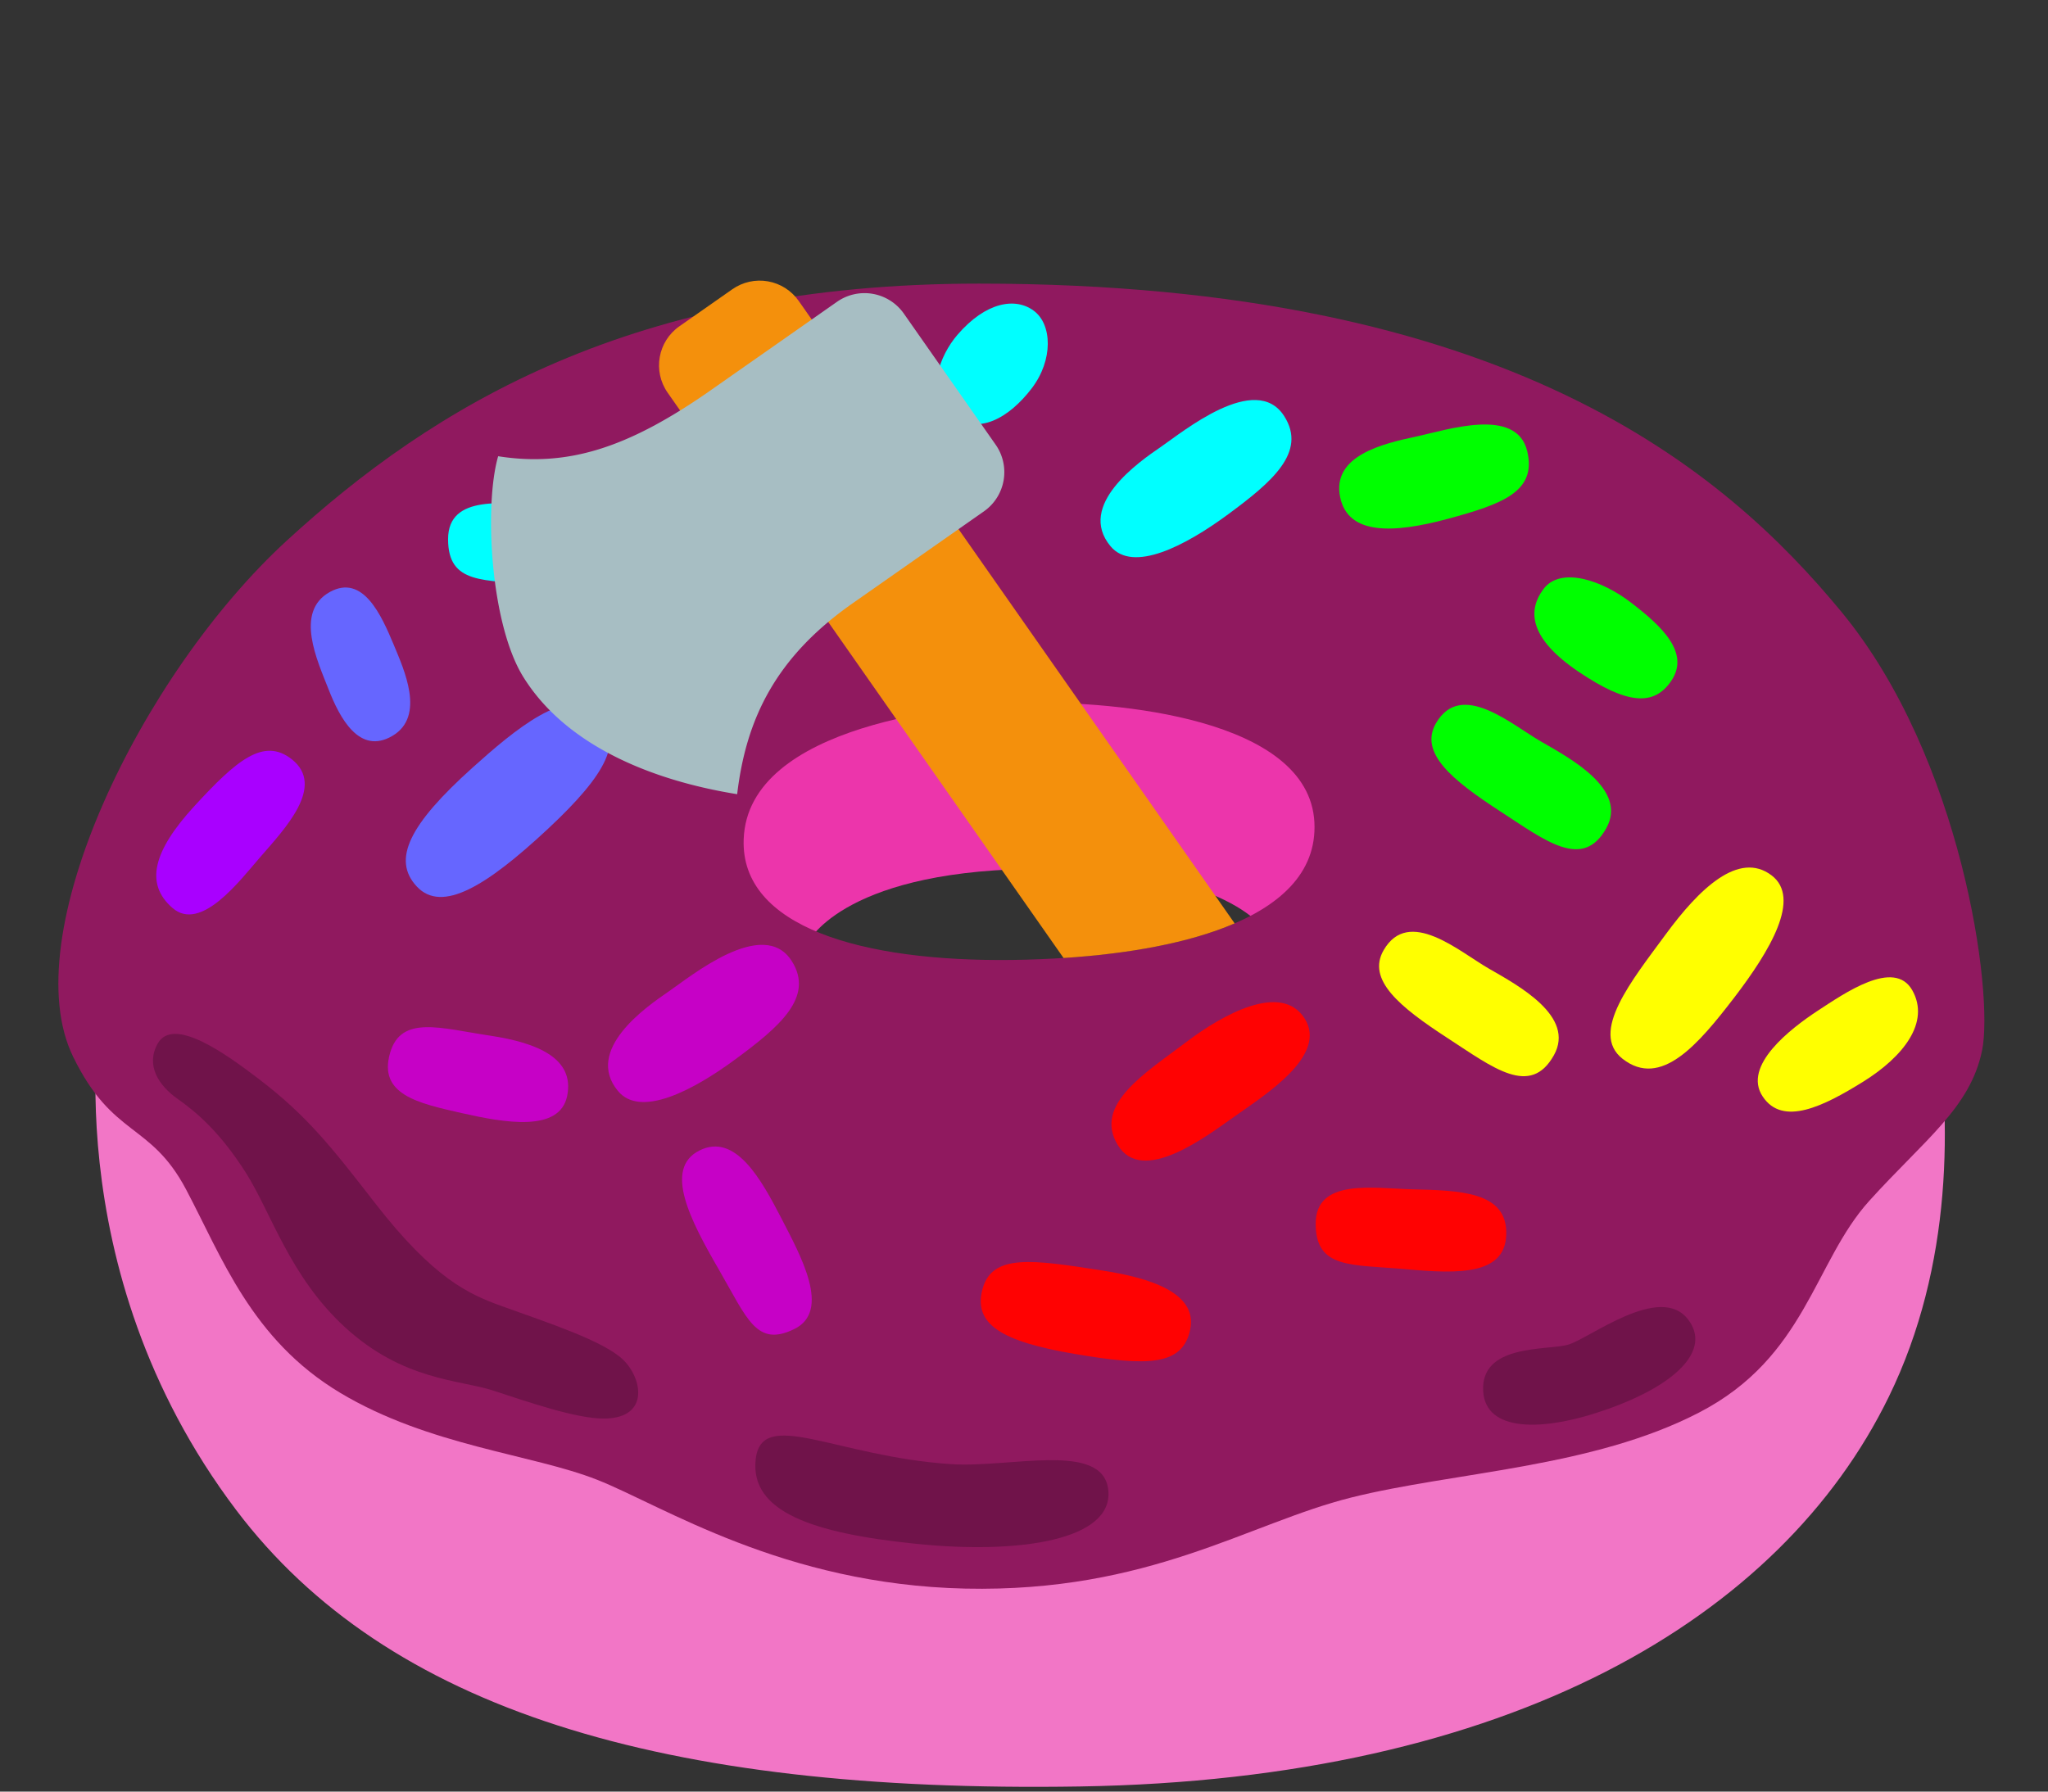 <?xml version="1.0" encoding="UTF-8" standalone="no"?>
<!-- Generator: Adobe Illustrator 25.2.3, SVG Export Plug-In . SVG Version: 6.00 Build 0)  -->

<svg
   version="1.1"
   id="Layer_2"
   x="0px"
   y="0px"
   viewBox="0 0 128 112"
   xml:space="preserve"
   sodipodi:docname="bmf.svg"
   inkscape:version="1.2.2 (b0a8486541, 2022-12-01)"
   width="128"
   height="112"
   xmlns:inkscape="http://www.inkscape.org/namespaces/inkscape"
   xmlns:sodipodi="http://sodipodi.sourceforge.net/DTD/sodipodi-0.dtd"
   xmlns="http://www.w3.org/2000/svg"
   xmlns:svg="http://www.w3.org/2000/svg"><rect x="0" y="0" width="128" height="112" fill="#333333" stroke="none"/><defs
   id="defs49"><linearGradient
     id="linearGradient4253"
     inkscape:swatch="solid"><stop
       style="stop-color:#000000;stop-opacity:1;"
       offset="0"
       id="stop4251" /></linearGradient></defs><sodipodi:namedview
   id="namedview47"
   pagecolor="#ffffff"
   bordercolor="#000000"
   borderopacity="0.25"
   inkscape:showpageshadow="2"
   inkscape:pageopacity="0.0"
   inkscape:pagecheckerboard="0"
   inkscape:deskcolor="#d1d1d1"
   showgrid="false"
   inkscape:zoom="5.6568543"
   inkscape:cx="62.755726"
   inkscape:cy="63.727998"
   inkscape:window-width="1920"
   inkscape:window-height="999"
   inkscape:window-x="0"
   inkscape:window-y="0"
   inkscape:window-maximized="1"
   inkscape:current-layer="Layer_2" />
<path
   style="fill:#f276c6;fill-opacity:1"
   d="M 97.23,57 63.93,63.86 6.35,62.48 C 6.35,62.48 3.22,79.13 14.77,94.41 24.18,106.85 41.37,112.1 67.49,111.68 94.4,111.25 111.32,101.12 118.05,87.32 126.08,70.87 117.79,50.92 117.79,50.92 Z"
   id="path2" />
<path
   style="fill:#ec35ab;fill-opacity:1"
   d="M 41.53,43.69 43.63,62.11 50.43,59.02 C 50.43,59.02 52.41,54.55 64.28,54.32 77.01,54.07 79.24,58.4 79.24,58.4 79.24,58.4 95.31,48.76 94.57,47.89 93.83,47.02 70.96,36.15 70.96,36.15 70.96,36.15 41.78,43.31 41.53,43.69 Z"
   id="path4" />
<path
   style="fill:#90195f;fill-opacity:1;fill-rule:evenodd"
   d="M 115.09,38.25 C 107.85,29.47 94.32,17.73 61.19,17.73 39.55,17.73 27.07,25.4 17.92,33.8 8.77,42.2 0.9,58.55 4.57,66.06 7.04,71.13 9.39,70.14 11.62,74.34 13.85,78.54 15.7,83.74 21.26,87.07 26.82,90.4 33.25,90.9 37.33,92.51 41.41,94.12 48.95,99.06 60.33,99.31 71.83,99.56 78.01,95.23 84.44,93.62 90.87,92.01 99.52,91.77 106.2,88.3 112.88,84.84 113.37,78.9 116.83,75.07 120.29,71.24 123.14,69.26 123.88,65.67 124.62,62.08 122.63,47.39 115.09,38.25 Z M 63.29,60.01 C 53.89,60.13 46.28,57.96 46.48,52.47 46.73,45.29 59.95,44.03 64.16,43.94 69.72,43.82 81.8,44.89 82.15,51.4 82.48,57.77 72.69,59.88 63.29,60.01 Z"
   id="path6" />
<path
   style="fill:#00ffff;fill-opacity:1"
   d="M 59.339,25.852 C 61.099,27.362 63.119,26.062 64.479,24.282 65.839,22.502 65.759,20.282 64.619,19.432 63.479,18.572 61.619,18.862 59.839,20.932 58.719,22.232 57.839,24.572 59.339,25.852 Z"
   id="path8" />
<path
   style="fill:#00ffff;fill-opacity:1"
   d="M 69.41,34.15 C 70.8,35.82 74.05,34.15 76.76,32.15 79.47,30.15 81.71,28.27 80.26,26.01 78.48,23.23 73.91,27.01 72.55,27.94 71.19,28.87 67.27,31.58 69.41,34.15 Z"
   id="path10" /><path
   style="fill:#c601c6;fill-opacity:1"
   d="M 38.628,68.209 C 40.018,69.879 43.268,68.209 45.978,66.209 48.688,64.209 50.928,62.329 49.478,60.069 47.698,57.289 43.128,61.069 41.768,61.999 40.408,62.929 36.488,65.639 38.628,68.209 Z"
   id="path10-3" />
<path
   style="fill:#00ff00;fill-opacity:1"
   d="M 83.76,31.08 C 84.25,33.45 87.04,33.36 90.47,32.44 93.9,31.51 96.06,30.74 95.45,28.2 94.78,25.42 90.47,26.87 88.47,27.3 86.47,27.73 83.22,28.47 83.76,31.08 Z"
   id="path12" />
<path
   style="fill:#00ff00;fill-opacity:1"
   d="M 96.47,36.82 C 95.44,38.19 95.6,39.93 98.67,42 101.74,44.07 103.39,44.13 104.45,42.57 105.66,40.79 103.81,39.11 101.95,37.68 100.1,36.25 97.53,35.41 96.47,36.82 Z"
   id="path14" />
<path
   style="fill:#00ff00;fill-opacity:1"
   d="M 89.75,45.21 C 88.68,47.06 90.75,48.76 93.75,50.71 96.61,52.57 98.92,54.41 100.39,51.78 101.75,49.35 98.18,47.43 96.32,46.36 94.46,45.29 91.32,42.5 89.75,45.21 Z"
   id="path16" /><path
   style="fill:#ffff00;fill-opacity:1"
   d="M 86.478,59.398 C 85.408,61.248 87.478,62.948 90.478,64.898 93.338,66.758 95.648,68.598 97.118,65.968 98.478,63.538 94.908,61.618 93.048,60.548 91.188,59.478 88.048,56.688 86.478,59.398 Z"
   id="path16-6" />
<path
   style="fill:#ffff00;fill-opacity:1"
   d="M 110.72,54.72 C 108.67,53.17 106.19,55.57 104.1,58.42 102.01,61.27 99.32,64.55 101.41,66.19 103.81,68.07 106.15,65.28 108.4,62.35 110.63,59.43 112.6,56.14 110.72,54.72 Z"
   id="path18" />
<path
   style="fill:#ffff00;fill-opacity:1"
   d="M 110.17,68.55 C 111.42,70.43 113.96,69.17 116.45,67.62 118.94,66.07 120.65,63.92 119.52,61.91 118.39,59.9 115.26,62.11 113.6,63.19 111.93,64.29 108.88,66.62 110.17,68.55 Z"
   id="path20" />
<path
   style="fill:#6666ff;fill-opacity:1"
   d="M 29.51,48.01 C 25.61,51.52 24.47,53.73 26.05,55.42 27.63,57.11 30.42,55.38 34.22,51.84 38.02,48.3 38.97,46.26 37.42,44.61 35.6,42.7 32.1,45.68 29.51,48.01 Z"
   id="path22" />
<path
   style="fill:#00ffff;fill-opacity:1"
   d="M 44.89,25.95 C 43.2,26.72 43.25,28.99 45.58,31.94 47.88,34.86 48.88,36.86 51.04,35.55 53.19,34.24 51.27,30.86 49.73,28.94 48.19,27.02 46.58,25.18 44.89,25.95 Z"
   id="path24" /><path
   id="path6-3"
   style="fill:#f4900c;fill-opacity:1;fill-rule:evenodd"
   d="M 47.996,17.588 C 47.218,17.451 46.418,17.629 45.771,18.082 L 42.459,20.4 C 41.112,21.345 40.785,23.201 41.728,24.549 L 66.472,59.889 C 70.456,59.631 74.282,58.97 77.166,57.725 L 49.92,18.813 C 49.466,18.165 48.774,17.725 47.996,17.588 Z"
   sodipodi:nodetypes="cccccccc" />
<path
   style="fill:#a900ff;fill-opacity:1"
   d="M 18.23,47.46 C 16.47,46.08 14.77,47.54 12.16,50.38 9.55,53.22 9.05,55.26 10.78,56.76 12.55,58.3 14.99,55.05 16.24,53.61 17.77,51.84 20.38,49.15 18.23,47.46 Z"
   id="path26" />
<path
   style="fill:#c601c6;fill-opacity:1"
   d="M 24.38,65.82 C 23.62,68.43 26.15,68.97 28.84,69.58 31.53,70.19 34.99,70.81 35.45,68.5 35.91,66.2 33.68,65.2 30.61,64.74 27.54,64.28 25.07,63.44 24.38,65.82 Z"
   id="path28" />
<path
   style="fill:#6666ff;fill-opacity:1"
   d="M 20.61,37.01 C 18.39,38.25 19.84,41.31 20.53,43.08 21.22,44.85 22.45,47.23 24.53,46 26.61,44.77 25.24,41.84 24.61,40.31 23.84,38.47 22.69,35.86 20.61,37.01 Z"
   id="path30" />
<path
   style="fill:#c601c6;fill-opacity:1"
   d="M 43.72,71.92 C 41.45,73.05 43.15,76.29 44.93,79.37 46.71,82.45 47.28,84.23 49.63,83.09 51.98,81.96 50.03,78.48 48.82,76.13 47.6,73.78 45.98,70.79 43.72,71.92 Z"
   id="path32" />
<path
   style="fill:#ff0202;fill-opacity:1"
   d="M 74.16,65.13 C 71.6,67.07 68.32,69.05 69.86,71.58 71.4,74.12 75.39,71.04 77.24,69.74 79.08,68.43 83,65.98 81.54,63.67 80.08,61.37 76.39,63.44 74.16,65.13 Z"
   id="path34" />
<path
   style="fill:#ff0202;fill-opacity:1"
   d="M 82.23,76.5 C 82.23,79.34 84.46,79.04 87.84,79.34 91.22,79.65 94.23,79.73 94.14,76.96 94.06,74.5 91.22,74.42 88.3,74.35 85.83,74.29 82.23,73.64 82.23,76.5 Z"
   id="path36" /><path
   style="fill:#00ffff;fill-opacity:1"
   d="M 28.005,33.706 C 28.005,36.546 30.235,36.246 33.615,36.546 36.995,36.856 40.005,36.936 39.915,34.166 39.835,31.706 36.995,31.626 34.075,31.556 31.605,31.496 28.005,30.846 28.005,33.706 Z"
   id="path36-5" />
<path
   style="fill:#ff0202;fill-opacity:1"
   d="M 68.86,79.42 C 64.6,78.76 62.02,78.34 61.41,80.57 60.8,82.8 62.64,83.87 67.17,84.64 71.7,85.41 73.93,85.41 74.39,83.1 74.85,80.81 71.86,79.88 68.86,79.42 Z"
   id="path38" />
<path
   style="fill:#70134a;fill-opacity:1"
   d="M 92.7,86.98 C 92.85,89.47 96.28,89.59 100.53,88.07 104.78,86.55 106.96,84.39 105.51,82.49 103.75,80.18 99.32,83.7 97.98,84.07 96.64,84.43 92.52,84.01 92.7,86.98 Z"
   id="path40" />
<path
   style="fill:#70134a;fill-opacity:1"
   d="M 59.44,91.53 C 63.14,91.78 68.97,90.07 69.27,93.17 69.57,96.27 63.75,97.18 57.25,96.51 50.79,95.85 46.87,94.51 47.23,91.23 47.6,87.95 52.21,91.05 59.44,91.53 Z"
   id="path42" />
<path
   style="fill:#70134a;fill-opacity:1"
   d="M 9.85,65.25 C 9.1,66.6 9.91,67.86 11.12,68.71 12.33,69.56 13.79,70.83 15.37,73.32 16.95,75.81 18.11,79.8 21.56,82.97 25.2,86.31 28.72,86.25 30.79,86.92 32.86,87.59 36.05,88.72 37.83,88.68 40.62,88.62 40.14,86.13 38.92,84.98 37.7,83.83 34.37,82.73 31.33,81.64 29.31,80.91 27.11,79.94 23.44,75.21 20.71,71.69 19.19,69.75 16.16,67.44 14.14,65.9 10.82,63.49 9.85,65.25 Z"
   id="path44" />
<g
   id="SVGRepo_bgCarrier"
   stroke-width="0"
   transform="matrix(1.97,0.347,-0.347,1.97,41.439,12.944)" /><g
   id="SVGRepo_tracerCarrier"
   stroke-linecap="round"
   stroke-linejoin="round"
   transform="matrix(1.97,0.347,-0.347,1.97,41.439,12.944)" /><path
   fill="#66757f"
   d="M 62.227,27.797 56.49,19.604 A 3,3 0 0 0 52.313,18.867 L 44.122,24.604 C 39.204,27.986 35.492,29.206 31.135,28.521 30.252,31.559 30.641,38.98 32.699,42.306 35.373,46.628 40.784,48.798 46.073,49.648 46.63,44.947 48.47,41.09 53.298,37.709 L 61.489,31.972 A 2.994,2.994 0 0 0 62.227,27.797 Z"
   id="path68270"
   style="fill:#a7bec3;fill-opacity:1;stroke-width:2" /><path
   fill="#ccd6dd"
   d="M -61.292,29.935 C -62.777,29.702 -64.332,29.253 -66.038,28.587 -69.15,38.091 -56.532,56.112 -46.536,56.438 -46.591,54.526 -46.551,52.742 -46.352,51.063 -54.565,46.753 -60.558,38.257 -61.292,29.935 Z"
   id="path68272"
   style="stroke-width:2" /></svg>
